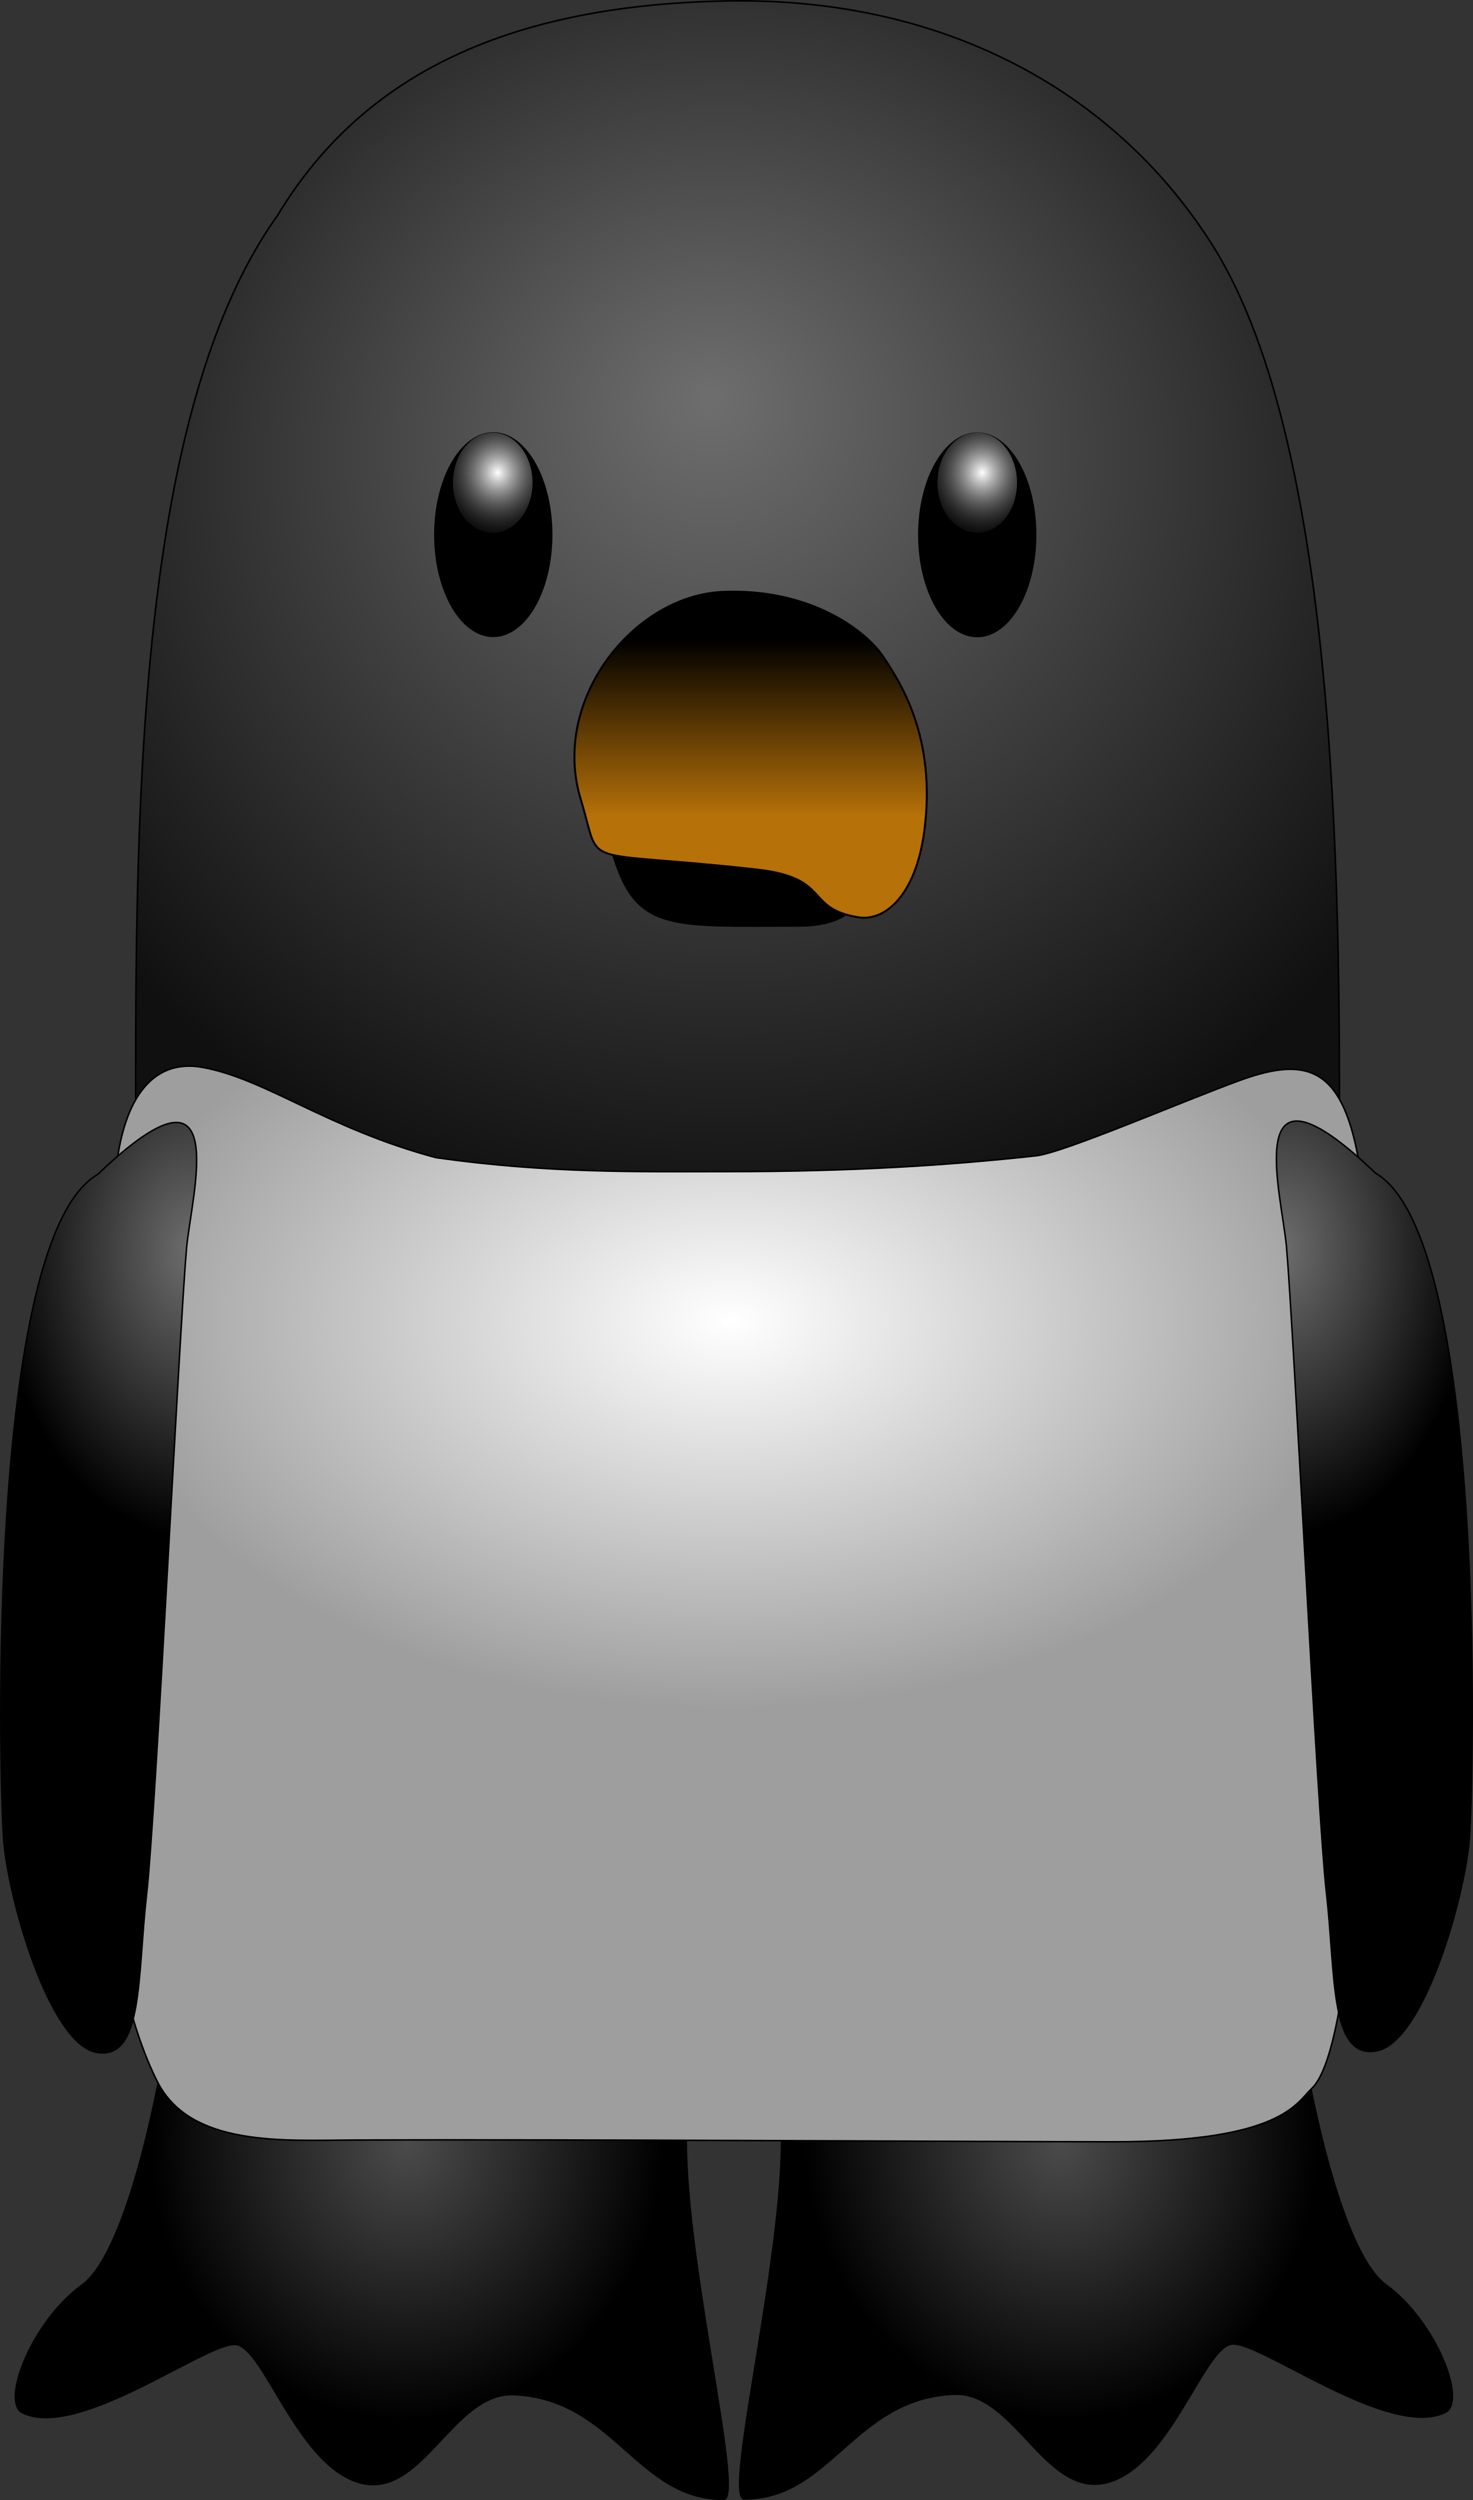 <?xml version="1.0" encoding="UTF-8" standalone="no"?>
<!-- Created with Inkscape (http://www.inkscape.org/) -->

<svg
   xmlns:dc="http://purl.org/dc/elements/1.1/"
   xmlns:cc="http://creativecommons.org/ns#"
   xmlns:rdf="http://www.w3.org/1999/02/22-rdf-syntax-ns#"
   xmlns:svg="http://www.w3.org/2000/svg"
   xmlns="http://www.w3.org/2000/svg"
   xmlns:xlink="http://www.w3.org/1999/xlink"
   xmlns:sodipodi="http://sodipodi.sourceforge.net/DTD/sodipodi-0.dtd"
   xmlns:inkscape="http://www.inkscape.org/namespaces/inkscape"
   id="svg3944"
   version="1.1"
   inkscape:version="0.48.4 r9939"
   width="915.449"
   height="1553.059"
   sodipodi:docname="penguinLogo2.svg"
   inkscape:export-filename="/home/stega/Pictures/cupofcrypto/penguinLogo2.png"
   inkscape:export-xdpi="2.48"
   inkscape:export-ydpi="2.48">
  <rect width="100%" height="100%" fill="#333333" stroke="none"/>
  <defs
     id="defs3948">
    <linearGradient
       id="linearGradient3872">
      <stop
         id="stop3880"
         offset="0"
         style="stop-color:#d4b48a;stop-opacity:0.498;" />
      <stop
         style="stop-color:#e7e925;stop-opacity:0.606;"
         offset="0.5"
         id="stop3882" />
      <stop
         style="stop-color:#aa6915;stop-opacity:1;"
         offset="1"
         id="stop3876" />
    </linearGradient>
    <linearGradient
       id="linearGradient4131">
      <stop
         style="stop-color:#ffffff;stop-opacity:1;"
         offset="0"
         id="stop4133" />
      <stop
         style="stop-color:#000000;stop-opacity:0;"
         offset="1"
         id="stop4135" />
    </linearGradient>
    <linearGradient
       id="linearGradient3991">
      <stop
         style="stop-color:#b67109;stop-opacity:1;"
         offset="0"
         id="stop3993" />
      <stop
         id="stop4007"
         offset="1"
         style="stop-color:#000000;stop-opacity:1;" />
    </linearGradient>
    <linearGradient
       id="linearGradient3941">
      <stop
         style="stop-color:#6e6e6e;stop-opacity:1;"
         offset="0"
         id="stop3943" />
      <stop
         style="stop-color:#101010;stop-opacity:1;"
         offset="1"
         id="stop3945" />
    </linearGradient>
    <linearGradient
       id="linearGradient3897">
      <stop
         style="stop-color:#000000;stop-opacity:1;"
         offset="0"
         id="stop3899" />
      <stop
         style="stop-color:#000000;stop-opacity:1;"
         offset="1"
         id="stop3901" />
    </linearGradient>
    <linearGradient
       id="linearGradient3873">
      <stop
         style="stop-color:#ffffff;stop-opacity:1;"
         offset="0"
         id="stop3875" />
      <stop
         style="stop-color:#9e9e9e;stop-opacity:1;"
         offset="1"
         id="stop3877" />
    </linearGradient>
    <linearGradient
       id="linearGradient3829">
      <stop
         style="stop-color:#4b4b4b;stop-opacity:1;"
         offset="0"
         id="stop3831" />
      <stop
         style="stop-color:#000000;stop-opacity:1;"
         offset="1"
         id="stop3833" />
    </linearGradient>
    <linearGradient
       id="linearGradient3781">
      <stop
         style="stop-color:#6e6e6e;stop-opacity:1;"
         offset="0"
         id="stop3783" />
      <stop
         style="stop-color:#000000;stop-opacity:1;"
         offset="1"
         id="stop3785" />
    </linearGradient>
    <linearGradient
       inkscape:collect="always"
       xlink:href="#linearGradient3781"
       id="linearGradient3789"
       x1="1515.205"
       y1="2469.504"
       x2="1953.588"
       y2="2486.475"
       gradientUnits="userSpaceOnUse"
       gradientTransform="translate(52.686,3.314)" />
    <linearGradient
       inkscape:collect="always"
       xlink:href="#linearGradient3781-5"
       id="linearGradient3789-8"
       x1="1515.205"
       y1="2469.504"
       x2="1953.588"
       y2="2486.475"
       gradientUnits="userSpaceOnUse" />
    <linearGradient
       id="linearGradient3781-5">
      <stop
         style="stop-color:#000000;stop-opacity:1;"
         offset="0"
         id="stop3783-5" />
      <stop
         style="stop-color:#ffffff;stop-opacity:1;"
         offset="1"
         id="stop3785-6" />
    </linearGradient>
    <linearGradient
       gradientTransform="matrix(-1,0,0,1,3919.398,0.469)"
       y2="2486.475"
       x2="1953.588"
       y1="2469.504"
       x1="1515.205"
       gradientUnits="userSpaceOnUse"
       id="linearGradient3806"
       xlink:href="#linearGradient3781-5"
       inkscape:collect="always" />
    <radialGradient
       inkscape:collect="always"
       xlink:href="#linearGradient3829"
       id="radialGradient3837"
       cx="1765.147"
       cy="2877.894"
       fx="1765.147"
       fy="2877.894"
       r="221.981"
       gradientTransform="matrix(-0.077,0.772,-0.715,-0.071,3991.359,1622.446)"
       gradientUnits="userSpaceOnUse" />
    <radialGradient
       inkscape:collect="always"
       xlink:href="#linearGradient3829-9"
       id="radialGradient3837-6"
       cx="1765.147"
       cy="2877.894"
       fx="1765.147"
       fy="2877.894"
       r="221.981"
       gradientTransform="matrix(-0.077,0.772,-0.715,-0.071,3962.815,1761.902)"
       gradientUnits="userSpaceOnUse" />
    <linearGradient
       id="linearGradient3829-9">
      <stop
         style="stop-color:#4b4b4b;stop-opacity:1;"
         offset="0"
         id="stop3831-6" />
      <stop
         style="stop-color:#000000;stop-opacity:1;"
         offset="1"
         id="stop3833-1" />
    </linearGradient>
    <radialGradient
       r="221.981"
       fy="2877.894"
       fx="1765.147"
       cy="2877.894"
       cx="1765.147"
       gradientTransform="matrix(0.077,0.772,0.715,-0.071,10.193,1622.186)"
       gradientUnits="userSpaceOnUse"
       id="radialGradient3854"
       xlink:href="#linearGradient3829-9"
       inkscape:collect="always" />
    <radialGradient
       inkscape:collect="always"
       xlink:href="#linearGradient3873"
       id="radialGradient3895"
       cx="1954.24"
       cy="2091.608"
       fx="1954.24"
       fy="2091.608"
       r="471.16"
       gradientTransform="matrix(0.826,0,0,0.511,384.146,1201.557)"
       gradientUnits="userSpaceOnUse" />
    <radialGradient
       inkscape:collect="always"
       xlink:href="#linearGradient3897-0"
       id="radialGradient3905-8"
       cx="1801.708"
       cy="1748.766"
       fx="1801.708"
       fy="1748.766"
       r="36.77"
       gradientTransform="matrix(2.201,-2.8676486e-7,4.0622719e-7,3.118,-2163.357,-3703.042)"
       gradientUnits="userSpaceOnUse" />
    <linearGradient
       id="linearGradient3897-0">
      <stop
         style="stop-color:#000000;stop-opacity:1;"
         offset="0"
         id="stop3899-5" />
      <stop
         style="stop-color:#ffffff;stop-opacity:0;"
         offset="1"
         id="stop3901-3" />
    </linearGradient>
    <radialGradient
       inkscape:collect="always"
       xlink:href="#linearGradient3941"
       id="radialGradient3947"
       cx="1943.398"
       cy="1769.764"
       fx="1932.596"
       fy="1708.543"
       r="386.277"
       gradientTransform="matrix(1.249,0,0,1.166,-428.265,-295.999)"
       gradientUnits="userSpaceOnUse" />
    <linearGradient
       inkscape:collect="always"
       xlink:href="#linearGradient3781-9"
       id="linearGradient3789-1"
       x1="1515.205"
       y1="2469.504"
       x2="1953.588"
       y2="2486.475"
       gradientUnits="userSpaceOnUse"
       gradientTransform="translate(-13.314,3.314)" />
    <linearGradient
       id="linearGradient3781-9">
      <stop
         style="stop-color:#000000;stop-opacity:1;"
         offset="0"
         id="stop3783-4" />
      <stop
         style="stop-color:#ffffff;stop-opacity:1;"
         offset="1"
         id="stop3785-7" />
    </linearGradient>
    <linearGradient
       y2="2486.475"
       x2="1953.588"
       y1="2469.504"
       x1="1515.205"
       gradientTransform="matrix(-1,0,0,1,3953.622,6.134)"
       gradientUnits="userSpaceOnUse"
       id="linearGradient3964"
       xlink:href="#linearGradient3781-9"
       inkscape:collect="always" />
    <linearGradient
       inkscape:collect="always"
       xlink:href="#linearGradient3991"
       id="linearGradient4005"
       x1="2031.136"
       y1="1947.108"
       x2="2031.136"
       y2="1857.443"
       gradientUnits="userSpaceOnUse"
       gradientTransform="matrix(1.228,0,0,1.227,-497.322,-432.182)" />
    <linearGradient
       inkscape:collect="always"
       xlink:href="#linearGradient3991-1"
       id="linearGradient4005-6"
       x1="2010.061"
       y1="1981.263"
       x2="2010.061"
       y2="1904.037"
       gradientUnits="userSpaceOnUse"
       gradientTransform="translate(-20,0)" />
    <linearGradient
       id="linearGradient3991-1">
      <stop
         style="stop-color:#000000;stop-opacity:1;"
         offset="0"
         id="stop3993-0" />
      <stop
         id="stop4007-5"
         offset="1"
         style="stop-color:#b77309;stop-opacity:1;" />
    </linearGradient>
    <linearGradient
       y2="1982.964"
       x2="2011.194"
       y1="1945.296"
       x1="2015.723"
       gradientTransform="matrix(0.883,0,0,1.001,215.628,43.773)"
       gradientUnits="userSpaceOnUse"
       id="linearGradient4024-8"
       xlink:href="#linearGradient3991-1-8"
       inkscape:collect="always" />
    <linearGradient
       id="linearGradient3991-1-8">
      <stop
         style="stop-color:#000000;stop-opacity:1;"
         offset="0"
         id="stop3993-0-7" />
      <stop
         id="stop4007-5-6"
         offset="1"
         style="stop-color:#b77309;stop-opacity:1;" />
    </linearGradient>
    <radialGradient
       inkscape:collect="always"
       xlink:href="#linearGradient4131"
       id="radialGradient4137"
       cx="2489.127"
       cy="1693.613"
       fx="2489.127"
       fy="1693.613"
       r="24.042"
       gradientTransform="matrix(1.801,1.0876618e-7,-1.520476e-7,1.501,-1992.349,-849.674)"
       gradientUnits="userSpaceOnUse" />
    <radialGradient
       inkscape:collect="always"
       xlink:href="#linearGradient4131-8"
       id="radialGradient4137-2"
       cx="2489.127"
       cy="1693.613"
       fx="2489.127"
       fy="1693.613"
       r="24.042"
       gradientTransform="matrix(1.801,1.0876618e-7,-1.520476e-7,1.501,-1992.349,-849.674)"
       gradientUnits="userSpaceOnUse" />
    <linearGradient
       id="linearGradient4131-8">
      <stop
         style="stop-color:#ffffff;stop-opacity:1;"
         offset="0"
         id="stop4133-2" />
      <stop
         style="stop-color:#000000;stop-opacity:0;"
         offset="1"
         id="stop4135-4" />
    </linearGradient>
    <radialGradient
       r="24.042"
       fy="1693.613"
       fx="2489.127"
       cy="1693.613"
       cx="2489.127"
       gradientTransform="matrix(1.801,1.0876618e-7,-1.520476e-7,1.501,-1992.349,-849.674)"
       gradientUnits="userSpaceOnUse"
       id="radialGradient4154"
       xlink:href="#linearGradient4131-8"
       inkscape:collect="always" />
    <linearGradient
       inkscape:collect="always"
       xlink:href="#linearGradient3872"
       id="linearGradient3878"
       x1="1626.346"
       y1="2072.621"
       x2="1705.542"
       y2="2072.621"
       gradientUnits="userSpaceOnUse" />
    <radialGradient
       inkscape:collect="always"
       xlink:href="#linearGradient3941"
       id="radialGradient3111"
       gradientUnits="userSpaceOnUse"
       gradientTransform="matrix(1.249,0,0,1.166,-428.265,-295.999)"
       cx="1943.398"
       cy="1769.764"
       fx="1932.596"
       fy="1708.543"
       r="386.277" />
    <radialGradient
       inkscape:collect="always"
       xlink:href="#linearGradient3829"
       id="radialGradient3113"
       gradientUnits="userSpaceOnUse"
       gradientTransform="matrix(-0.077,0.772,-0.715,-0.071,3991.359,1622.446)"
       cx="1765.147"
       cy="2877.894"
       fx="1765.147"
       fy="2877.894"
       r="221.981" />
    <radialGradient
       inkscape:collect="always"
       xlink:href="#linearGradient3829-9"
       id="radialGradient3115"
       gradientUnits="userSpaceOnUse"
       gradientTransform="matrix(0.077,0.772,0.715,-0.071,10.193,1622.186)"
       cx="1765.147"
       cy="2877.894"
       fx="1765.147"
       fy="2877.894"
       r="221.981" />
    <radialGradient
       inkscape:collect="always"
       xlink:href="#linearGradient4131"
       id="radialGradient3117"
       gradientUnits="userSpaceOnUse"
       gradientTransform="matrix(1.801,1.0876618e-7,-1.520476e-7,1.501,-1992.349,-849.674)"
       cx="2489.127"
       cy="1693.613"
       fx="2489.127"
       fy="1693.613"
       r="24.042" />
    <radialGradient
       inkscape:collect="always"
       xlink:href="#linearGradient4131-8"
       id="radialGradient3119"
       gradientUnits="userSpaceOnUse"
       gradientTransform="matrix(1.801,1.0876618e-7,-1.520476e-7,1.501,-1992.349,-849.674)"
       cx="2489.127"
       cy="1693.613"
       fx="2489.127"
       fy="1693.613"
       r="24.042" />
    <radialGradient
       inkscape:collect="always"
       xlink:href="#linearGradient3873"
       id="radialGradient3121"
       gradientUnits="userSpaceOnUse"
       gradientTransform="matrix(0.826,0,0,0.511,384.146,1201.557)"
       cx="1954.24"
       cy="2091.608"
       fx="1954.24"
       fy="2091.608"
       r="471.16" />
    <linearGradient
       inkscape:collect="always"
       xlink:href="#linearGradient3991"
       id="linearGradient3123"
       gradientUnits="userSpaceOnUse"
       gradientTransform="matrix(1.228,0,0,1.227,-497.322,-432.182)"
       x1="2031.136"
       y1="1947.108"
       x2="2031.136"
       y2="1857.443" />
    <linearGradient
       inkscape:collect="always"
       xlink:href="#linearGradient3781"
       id="linearGradient3125"
       gradientUnits="userSpaceOnUse"
       gradientTransform="translate(52.686,3.314)"
       x1="1515.205"
       y1="2469.504"
       x2="1953.588"
       y2="2486.475" />
    <linearGradient
       inkscape:collect="always"
       xlink:href="#linearGradient3781-9"
       id="linearGradient3127"
       gradientUnits="userSpaceOnUse"
       gradientTransform="matrix(-1,0,0,1,3953.622,6.134)"
       x1="1515.205"
       y1="2469.504"
       x2="1953.588"
       y2="2486.475" />
    <linearGradient
       inkscape:collect="always"
       xlink:href="#linearGradient3781-9"
       id="linearGradient3130"
       gradientUnits="userSpaceOnUse"
       gradientTransform="matrix(-1,0,0,1,3953.622,6.134)"
       x1="1515.205"
       y1="2469.504"
       x2="1953.588"
       y2="2486.475" />
    <linearGradient
       inkscape:collect="always"
       xlink:href="#linearGradient3781"
       id="linearGradient3133"
       gradientUnits="userSpaceOnUse"
       gradientTransform="translate(52.686,3.314)"
       x1="1515.205"
       y1="2469.504"
       x2="1953.588"
       y2="2486.475" />
    <linearGradient
       inkscape:collect="always"
       xlink:href="#linearGradient3991"
       id="linearGradient3136"
       gradientUnits="userSpaceOnUse"
       gradientTransform="matrix(1.228,0,0,1.227,-497.322,-432.182)"
       x1="2031.136"
       y1="1947.108"
       x2="2031.136"
       y2="1857.443" />
    <radialGradient
       inkscape:collect="always"
       xlink:href="#linearGradient3873"
       id="radialGradient3140"
       gradientUnits="userSpaceOnUse"
       gradientTransform="matrix(0.826,0,0,0.511,384.146,1201.557)"
       cx="1954.24"
       cy="2091.608"
       fx="1954.24"
       fy="2091.608"
       r="471.16" />
    <radialGradient
       inkscape:collect="always"
       xlink:href="#linearGradient3829-9"
       id="radialGradient3147"
       gradientUnits="userSpaceOnUse"
       gradientTransform="matrix(0.077,0.772,0.715,-0.071,10.193,1622.186)"
       cx="1765.147"
       cy="2877.894"
       fx="1765.147"
       fy="2877.894"
       r="221.981" />
    <radialGradient
       inkscape:collect="always"
       xlink:href="#linearGradient3829"
       id="radialGradient3150"
       gradientUnits="userSpaceOnUse"
       gradientTransform="matrix(-0.077,0.772,-0.715,-0.071,3991.359,1622.446)"
       cx="1765.147"
       cy="2877.894"
       fx="1765.147"
       fy="2877.894"
       r="221.981" />
    <radialGradient
       inkscape:collect="always"
       xlink:href="#linearGradient3941"
       id="radialGradient3153"
       gradientUnits="userSpaceOnUse"
       gradientTransform="matrix(1.249,0,0,1.166,-428.265,-295.999)"
       cx="1943.398"
       cy="1769.764"
       fx="1932.596"
       fy="1708.543"
       r="386.277" />
    <radialGradient
       inkscape:collect="always"
       xlink:href="#linearGradient3941"
       id="radialGradient3169"
       gradientUnits="userSpaceOnUse"
       gradientTransform="matrix(1.249,0,0,1.166,-428.265,-295.999)"
       cx="1943.398"
       cy="1769.764"
       fx="1932.596"
       fy="1708.543"
       r="386.277" />
    <radialGradient
       inkscape:collect="always"
       xlink:href="#linearGradient3829"
       id="radialGradient3171"
       gradientUnits="userSpaceOnUse"
       gradientTransform="matrix(-0.077,0.772,-0.715,-0.071,3991.359,1622.446)"
       cx="1765.147"
       cy="2877.894"
       fx="1765.147"
       fy="2877.894"
       r="221.981" />
    <radialGradient
       inkscape:collect="always"
       xlink:href="#linearGradient3829-9"
       id="radialGradient3173"
       gradientUnits="userSpaceOnUse"
       gradientTransform="matrix(0.077,0.772,0.715,-0.071,10.193,1622.186)"
       cx="1765.147"
       cy="2877.894"
       fx="1765.147"
       fy="2877.894"
       r="221.981" />
    <radialGradient
       inkscape:collect="always"
       xlink:href="#linearGradient4131"
       id="radialGradient3175"
       gradientUnits="userSpaceOnUse"
       gradientTransform="matrix(1.801,1.0876618e-7,-1.520476e-7,1.501,-1992.349,-849.674)"
       cx="2489.127"
       cy="1693.613"
       fx="2489.127"
       fy="1693.613"
       r="24.042" />
    <radialGradient
       inkscape:collect="always"
       xlink:href="#linearGradient4131-8"
       id="radialGradient3177"
       gradientUnits="userSpaceOnUse"
       gradientTransform="matrix(1.801,1.0876618e-7,-1.520476e-7,1.501,-1992.349,-849.674)"
       cx="2489.127"
       cy="1693.613"
       fx="2489.127"
       fy="1693.613"
       r="24.042" />
    <radialGradient
       inkscape:collect="always"
       xlink:href="#linearGradient3873"
       id="radialGradient3179"
       gradientUnits="userSpaceOnUse"
       gradientTransform="matrix(0.826,0,0,0.511,384.146,1201.557)"
       cx="1954.24"
       cy="2091.608"
       fx="1954.24"
       fy="2091.608"
       r="471.16" />
    <linearGradient
       inkscape:collect="always"
       xlink:href="#linearGradient3991"
       id="linearGradient3181"
       gradientUnits="userSpaceOnUse"
       gradientTransform="matrix(1.228,0,0,1.227,-497.322,-432.182)"
       x1="2031.136"
       y1="1947.108"
       x2="2031.136"
       y2="1857.443" />
    <linearGradient
       inkscape:collect="always"
       xlink:href="#linearGradient3781"
       id="linearGradient3183"
       gradientUnits="userSpaceOnUse"
       gradientTransform="translate(52.686,3.314)"
       x1="1515.205"
       y1="2469.504"
       x2="1953.588"
       y2="2486.475" />
    <linearGradient
       inkscape:collect="always"
       xlink:href="#linearGradient3781-9"
       id="linearGradient3185"
       gradientUnits="userSpaceOnUse"
       gradientTransform="matrix(-1,0,0,1,3953.622,6.134)"
       x1="1515.205"
       y1="2469.504"
       x2="1953.588"
       y2="2486.475" />
    <radialGradient
       inkscape:collect="always"
       xlink:href="#linearGradient3941"
       id="radialGradient3139"
       gradientUnits="userSpaceOnUse"
       gradientTransform="matrix(1.249,0,0,1.166,-428.265,-295.999)"
       cx="1943.398"
       cy="1769.764"
       fx="1932.596"
       fy="1708.543"
       r="386.277" />
    <radialGradient
       inkscape:collect="always"
       xlink:href="#linearGradient3829"
       id="radialGradient3141"
       gradientUnits="userSpaceOnUse"
       gradientTransform="matrix(-0.077,0.772,-0.715,-0.071,3991.359,1622.446)"
       cx="1765.147"
       cy="2877.894"
       fx="1765.147"
       fy="2877.894"
       r="221.981" />
    <radialGradient
       inkscape:collect="always"
       xlink:href="#linearGradient3829-9"
       id="radialGradient3143"
       gradientUnits="userSpaceOnUse"
       gradientTransform="matrix(0.077,0.772,0.715,-0.071,10.193,1622.186)"
       cx="1765.147"
       cy="2877.894"
       fx="1765.147"
       fy="2877.894"
       r="221.981" />
    <radialGradient
       inkscape:collect="always"
       xlink:href="#linearGradient3873"
       id="radialGradient3151"
       gradientUnits="userSpaceOnUse"
       gradientTransform="matrix(0.826,0,0,0.511,384.146,1201.557)"
       cx="1954.24"
       cy="2091.608"
       fx="1954.24"
       fy="2091.608"
       r="471.16" />
    <linearGradient
       inkscape:collect="always"
       xlink:href="#linearGradient3991"
       id="linearGradient3153"
       gradientUnits="userSpaceOnUse"
       gradientTransform="matrix(1.228,0,0,1.227,-497.322,-432.182)"
       x1="2031.136"
       y1="1947.108"
       x2="2031.136"
       y2="1857.443" />
    <linearGradient
       inkscape:collect="always"
       xlink:href="#linearGradient3781"
       id="linearGradient3155"
       gradientUnits="userSpaceOnUse"
       gradientTransform="translate(52.686,3.314)"
       x1="1515.205"
       y1="2469.504"
       x2="1953.588"
       y2="2486.475" />
    <linearGradient
       inkscape:collect="always"
       xlink:href="#linearGradient3781-9"
       id="linearGradient3157"
       gradientUnits="userSpaceOnUse"
       gradientTransform="matrix(-1,0,0,1,3953.622,6.134)"
       x1="1515.205"
       y1="2469.504"
       x2="1953.588"
       y2="2486.475" />
    <radialGradient
       inkscape:collect="always"
       xlink:href="#linearGradient3781"
       id="radialGradient3954"
       cx="1183.285"
       cy="2233.177"
       fx="1183.285"
       fy="2233.177"
       r="67.266"
       gradientTransform="matrix(1.929,0,0,2.803,-1070.296,-4178.464)"
       gradientUnits="userSpaceOnUse" />
    <radialGradient
       inkscape:collect="always"
       xlink:href="#linearGradient4131"
       id="radialGradient3976"
       gradientUnits="userSpaceOnUse"
       gradientTransform="matrix(1.801,1.0876618e-7,-1.520476e-7,1.501,-1992.349,-849.674)"
       cx="2489.127"
       cy="1693.613"
       fx="2489.127"
       fy="1693.613"
       r="24.042" />
    <radialGradient
       inkscape:collect="always"
       xlink:href="#linearGradient4131-8"
       id="radialGradient3978"
       gradientUnits="userSpaceOnUse"
       gradientTransform="matrix(1.801,1.0876618e-7,-1.520476e-7,1.501,-1992.349,-849.674)"
       cx="2489.127"
       cy="1693.613"
       fx="2489.127"
       fy="1693.613"
       r="24.042" />
    <radialGradient
       inkscape:collect="always"
       xlink:href="#linearGradient3781"
       id="radialGradient3992"
       gradientUnits="userSpaceOnUse"
       gradientTransform="matrix(1.815,0,0,2.637,-482.222,-3662.465)"
       cx="1183.285"
       cy="2233.177"
       fx="1183.285"
       fy="2233.177"
       r="67.266" />
    <linearGradient
       inkscape:collect="always"
       xlink:href="#linearGradient3991"
       id="linearGradient3995"
       gradientUnits="userSpaceOnUse"
       gradientTransform="matrix(1.228,0,0,1.227,-496.476,-432.475)"
       x1="2031.136"
       y1="1947.108"
       x2="2031.136"
       y2="1857.443" />
    <radialGradient
       inkscape:collect="always"
       xlink:href="#linearGradient3873"
       id="radialGradient3999"
       gradientUnits="userSpaceOnUse"
       gradientTransform="matrix(0.826,0,0,0.511,384.992,1201.264)"
       cx="1954.24"
       cy="2091.608"
       fx="1954.24"
       fy="2091.608"
       r="471.16" />
    <radialGradient
       inkscape:collect="always"
       xlink:href="#linearGradient3829-9"
       id="radialGradient4006"
       gradientUnits="userSpaceOnUse"
       gradientTransform="matrix(0.077,0.772,0.715,-0.071,11.039,1621.893)"
       cx="1765.147"
       cy="2877.894"
       fx="1765.147"
       fy="2877.894"
       r="221.981" />
    <radialGradient
       inkscape:collect="always"
       xlink:href="#linearGradient3829"
       id="radialGradient4009"
       gradientUnits="userSpaceOnUse"
       gradientTransform="matrix(-0.077,0.772,-0.715,-0.071,3992.205,1622.153)"
       cx="1765.147"
       cy="2877.894"
       fx="1765.147"
       fy="2877.894"
       r="221.981" />
    <radialGradient
       inkscape:collect="always"
       xlink:href="#linearGradient3941"
       id="radialGradient4012"
       gradientUnits="userSpaceOnUse"
       gradientTransform="matrix(1.249,0,0,1.166,-427.419,-296.292)"
       cx="1943.398"
       cy="1769.764"
       fx="1932.596"
       fy="1708.543"
       r="386.277" />
    <radialGradient
       inkscape:collect="always"
       xlink:href="#linearGradient3781-0"
       id="radialGradient3992-8"
       gradientUnits="userSpaceOnUse"
       gradientTransform="matrix(1.815,0,0,2.637,-482.222,-3662.465)"
       cx="1183.285"
       cy="2233.177"
       fx="1183.285"
       fy="2233.177"
       r="67.266" />
    <linearGradient
       id="linearGradient3781-0">
      <stop
         style="stop-color:#6e6e6e;stop-opacity:1;"
         offset="0"
         id="stop3783-2" />
      <stop
         style="stop-color:#000000;stop-opacity:1;"
         offset="1"
         id="stop3785-4" />
    </linearGradient>
    <radialGradient
       inkscape:collect="always"
       xlink:href="#linearGradient3781-1"
       id="radialGradient3992-6"
       gradientUnits="userSpaceOnUse"
       gradientTransform="matrix(1.815,0,0,2.637,-482.222,-3662.465)"
       cx="1183.285"
       cy="2233.177"
       fx="1183.285"
       fy="2233.177"
       r="67.266" />
    <linearGradient
       id="linearGradient3781-1">
      <stop
         style="stop-color:#6e6e6e;stop-opacity:1;"
         offset="0"
         id="stop3783-47" />
      <stop
         style="stop-color:#000000;stop-opacity:1;"
         offset="1"
         id="stop3785-70" />
    </linearGradient>
    <radialGradient
       r="67.266"
       fy="2233.177"
       fx="1183.285"
       cy="2233.177"
       cx="1183.285"
       gradientTransform="matrix(-1.815,0,0,2.637,4482.185,-3660.98)"
       gradientUnits="userSpaceOnUse"
       id="radialGradient4063"
       xlink:href="#linearGradient3781-1"
       inkscape:collect="always" />
    <radialGradient
       inkscape:collect="always"
       xlink:href="#linearGradient3781-8"
       id="radialGradient3216-6"
       gradientUnits="userSpaceOnUse"
       gradientTransform="matrix(1.815,0,0,2.637,-484.203,-3662.465)"
       cx="1183.285"
       cy="2233.177"
       fx="1183.285"
       fy="2233.177"
       r="67.266" />
    <linearGradient
       id="linearGradient3781-8">
      <stop
         style="stop-color:#6e6e6e;stop-opacity:1;"
         offset="0"
         id="stop3783-0" />
      <stop
         style="stop-color:#000000;stop-opacity:1;"
         offset="1"
         id="stop3785-1" />
    </linearGradient>
    <radialGradient
       inkscape:collect="always"
       xlink:href="#linearGradient3941"
       id="radialGradient3388"
       gradientUnits="userSpaceOnUse"
       gradientTransform="matrix(1.249,0,0,1.166,-429.4,-296.292)"
       cx="1943.398"
       cy="1769.764"
       fx="1932.596"
       fy="1708.543"
       r="386.277" />
    <radialGradient
       inkscape:collect="always"
       xlink:href="#linearGradient3829"
       id="radialGradient3390"
       gradientUnits="userSpaceOnUse"
       gradientTransform="matrix(-0.077,0.772,-0.715,-0.071,3990.224,1622.153)"
       cx="1765.147"
       cy="2877.894"
       fx="1765.147"
       fy="2877.894"
       r="221.981" />
    <radialGradient
       inkscape:collect="always"
       xlink:href="#linearGradient3829-9"
       id="radialGradient3392"
       gradientUnits="userSpaceOnUse"
       gradientTransform="matrix(0.077,0.772,0.715,-0.071,9.058,1621.893)"
       cx="1765.147"
       cy="2877.894"
       fx="1765.147"
       fy="2877.894"
       r="221.981" />
    <radialGradient
       inkscape:collect="always"
       xlink:href="#linearGradient4131"
       id="radialGradient3394"
       gradientUnits="userSpaceOnUse"
       gradientTransform="matrix(1.801,1.0876618e-7,-1.520476e-7,1.501,-1992.349,-849.674)"
       cx="2489.127"
       cy="1693.613"
       fx="2489.127"
       fy="1693.613"
       r="24.042" />
    <radialGradient
       inkscape:collect="always"
       xlink:href="#linearGradient4131-8"
       id="radialGradient3396"
       gradientUnits="userSpaceOnUse"
       gradientTransform="matrix(1.801,1.0876618e-7,-1.520476e-7,1.501,-1992.349,-849.674)"
       cx="2489.127"
       cy="1693.613"
       fx="2489.127"
       fy="1693.613"
       r="24.042" />
    <radialGradient
       inkscape:collect="always"
       xlink:href="#linearGradient3873"
       id="radialGradient3398"
       gradientUnits="userSpaceOnUse"
       gradientTransform="matrix(0.826,0,0,0.511,383.011,1201.264)"
       cx="1954.24"
       cy="2091.608"
       fx="1954.24"
       fy="2091.608"
       r="471.16" />
    <linearGradient
       inkscape:collect="always"
       xlink:href="#linearGradient3991"
       id="linearGradient3400"
       gradientUnits="userSpaceOnUse"
       gradientTransform="matrix(1.228,0,0,1.227,-498.458,-432.476)"
       x1="2031.136"
       y1="1947.108"
       x2="2031.136"
       y2="1857.443" />
    <radialGradient
       inkscape:collect="always"
       xlink:href="#linearGradient3781"
       id="radialGradient3402"
       gradientUnits="userSpaceOnUse"
       gradientTransform="matrix(1.815,0,0,2.637,-484.203,-3662.465)"
       cx="1183.285"
       cy="2233.177"
       fx="1183.285"
       fy="2233.177"
       r="67.266" />
    <radialGradient
       inkscape:collect="always"
       xlink:href="#linearGradient3781-8"
       id="radialGradient3404"
       gradientUnits="userSpaceOnUse"
       gradientTransform="matrix(-1.815,0,0,2.637,4486.722,-3663.349)"
       cx="1183.285"
       cy="2233.177"
       fx="1183.285"
       fy="2233.177"
       r="67.266" />
  </defs>
  <sodipodi:namedview
     pagecolor="#ffffff"
     bordercolor="#666666"
     borderopacity="1"
     objecttolerance="10"
     gridtolerance="10"
     guidetolerance="10"
     inkscape:pageopacity="0"
     inkscape:pageshadow="2"
     inkscape:window-width="1920"
     inkscape:window-height="1004"
     id="namedview3946"
     showgrid="false"
     showborder="false"
     inkscape:zoom="0.3535534"
     inkscape:cx="97.234917"
     inkscape:cy="627.25845"
     inkscape:window-x="-7"
     inkscape:window-y="-10"
     inkscape:window-maximized="1"
     inkscape:current-layer="layer6"
     showguides="true"
     inkscape:guide-bbox="true"
     inkscape:snap-to-guides="false"
     fit-margin-top="0"
     fit-margin-left="0"
     fit-margin-right="0"
     fit-margin-bottom="0">
    <sodipodi:guide
       orientation="0,1"
       position="-1269.144,679.259"
       id="guide3825" />
    <sodipodi:guide
       orientation="1,0"
       position="897.432,1838.914"
       id="guide3827" />
    <sodipodi:guide
       orientation="1,0"
       position="524.079,1247.773"
       id="guide3999" />
    <sodipodi:guide
       orientation="1,0"
       position="1273.612,1762.546"
       id="guide4001" />
    <sodipodi:guide
       orientation="0,1"
       position="-162.266,1140.531"
       id="guide4113" />
    <sodipodi:guide
       orientation="1,0"
       position="709.734,1034.531"
       id="guide4115" />
    <sodipodi:guide
       orientation="1,0"
       position="1085.734,1172.531"
       id="guide4117" />
    <sodipodi:guide
       orientation="0,1"
       position="-170.677,278.614"
       id="guide4576" />
    <sodipodi:guide
       orientation="0,1"
       position="139.036,132.95"
       id="guide3304" />
  </sodipodi:namedview>
  <g
     inkscape:groupmode="layer"
     id="layer1"
     inkscape:label="sketch"
     style="opacity:0.39;display:inline"
     transform="translate(-1102.266,-1303.472)" />
  <g
     inkscape:groupmode="layer"
     id="layer4"
     inkscape:label="head"
     style="display:inline"
     transform="translate(-1102.266,-1303.472)" />
  <g
     inkscape:groupmode="layer"
     id="layer8"
     inkscape:label="leg1"
     style="display:inline"
     transform="translate(-1102.266,-1303.472)" />
  <g
     inkscape:groupmode="layer"
     id="layer11"
     inkscape:label="eye1"
     style="display:inline"
     transform="translate(-1102.266,-1303.472)" />
  <g
     inkscape:groupmode="layer"
     id="layer5"
     inkscape:label="body"
     style="display:inline"
     transform="translate(-1102.266,-1303.472)" />
  <g
     inkscape:groupmode="layer"
     id="layer7"
     inkscape:label="arm2"
     style="display:none"
     transform="translate(-1102.266,-1303.472)">
    <path
       style="fill:none;stroke:#000000;stroke-width:1px;stroke-linecap:butt;stroke-linejoin:miter;stroke-opacity:1"
       d="m 2330.624,2177.273 c 28.284,-22.627 76.368,42.426 98.995,121.622 22.627,79.196 90.51,305.47 67.882,319.612 -22.628,14.142 -113.137,-31.113 -132.936,-84.853 -19.799,-53.74 -189.505,-345.068 -33.941,-356.382 z"
       id="path3808"
       inkscape:connector-curvature="0" />
  </g>
  <g
     inkscape:groupmode="layer"
     id="layer9"
     inkscape:label="leg2"
     style="display:none"
     transform="translate(-1102.266,-1303.472)">
    <path
       style="fill:none;stroke:#000000;stroke-width:1px;stroke-linecap:butt;stroke-linejoin:miter;stroke-opacity:1"
       d="m 2076.066,2909.835 c -42.426,16.971 36.77,87.681 5.657,175.363 -31.113,87.681 2.828,65.054 31.113,42.426 28.284,-22.627 76.368,-84.853 130.108,-48.083 53.74,36.77 67.882,36.77 76.368,-5.657 8.485,-42.426 22.628,-50.912 62.225,-16.971 39.598,33.941 98.995,45.255 59.397,-5.657 -39.598,-50.912 -73.539,-169.706 -65.054,-189.505 8.485,-19.799 -299.813,48.083 -299.813,48.083 z"
       id="path3814"
       inkscape:connector-curvature="0" />
  </g>
  <g
     inkscape:groupmode="layer"
     id="layer12"
     inkscape:label="beak2"
     transform="translate(-1102.266,-1303.472)" />
  <g
     inkscape:groupmode="layer"
     id="layer10"
     inkscape:label="beak"
     style="display:inline"
     transform="translate(-1102.266,-1303.472)" />
  <g
     inkscape:groupmode="layer"
     id="layer3"
     inkscape:label="penguin"
     transform="translate(-1102.266,-1303.472)" />
  <g
     inkscape:groupmode="layer"
     id="layer2"
     inkscape:label="line"
     style="display:none"
     transform="translate(-1102.266,-1303.472)">
    <path
       style="fill:none;stroke:#000000;stroke-width:1px;stroke-linecap:butt;stroke-linejoin:miter;stroke-opacity:1"
       d="m 1640.304,1640.304 c 0,0 33.117,-98.53 123.747,-147.443 113.899,-61.471 268.557,-36.861 318.582,-26.329 50.025,10.532 147.661,79.104 176.405,173.772 34.644,114.098 50.025,163.24 71.089,289.62 21.063,126.38 55.291,247.494 55.291,247.494 0,0 113.215,363.342 115.848,384.405 2.355,18.84 -2.633,65.823 -21.063,63.19 -18.43,-2.633 0,60.557 -21.063,105.316 -21.063,44.76 -57.924,102.684 -71.089,126.38 -13.165,23.696 -7.899,118.481 28.962,155.342 36.861,36.861 76.354,86.886 36.861,81.62 -39.494,-5.266 -121.114,-47.392 -131.646,-36.861 0,0 2.633,60.557 -18.43,57.924 -21.063,-2.633 -76.354,-44.76 -121.114,-28.962 -35.807,12.638 -86.886,73.722 -100.051,63.19 -13.165,-10.532 -5.266,-76.354 7.899,-105.316 13.165,-28.962 15.363,-70.09 -15.797,-84.253 -28.962,-13.165 -115.848,-10.532 -123.747,21.063 -7.281,29.123 42.127,163.24 26.329,171.139 -15.797,7.899 -113.215,-65.823 -147.443,-55.291 -27.103,8.339 -43.012,71.477 -68.456,65.823 -23.696,-5.266 -55.291,-94.785 -100.051,-100.051 -37.439,-4.405 -115.848,39.494 -131.646,39.494 -15.797,0 39.494,-78.987 50.025,-97.418 10.532,-18.43 52.658,-105.317 39.494,-115.848 -13.165,-10.532 -63.19,-76.354 -81.62,-118.481 -18.43,-42.127 -47.392,-31.595 -68.456,-73.722 -15.307,-30.614 36.861,-421.266 47.392,-444.962 10.532,-23.696 36.861,-84.253 63.19,-89.519 26.329,-5.266 10.532,-416 60.557,-521.317 z"
       id="path3978"
       inkscape:connector-curvature="0"
       sodipodi:nodetypes="csssscsssssscsssssssssssssssssc" />
  </g>
  <g
     inkscape:groupmode="layer"
     id="layer6"
     inkscape:label="arm1"
     transform="translate(-1102.266,-1303.472)">
    <g
       id="g3374"
       transform="translate(-441.259,-146)"
       inkscape:export-xdpi="2.48"
       inkscape:export-ydpi="2.48"
       inkscape:export-filename="/home/stega/Pictures/cupofcrypto/penguinLogo2.png">
      <path
         sodipodi:nodetypes="csscssscc"
         inkscape:connector-curvature="0"
         id="path3799"
         d="m 1715.98,1583.353 c 50.22,-83.367 136.936,-130.451 278.358,-133.279 141.421,-2.828 245.882,60.968 303.269,152.576 78.864,125.892 79.53,411.202 78.024,587.176 -66.937,42.702 -107.622,8.243 -147.22,13.899 -28.555,4.079 -21.941,-5.532 -101.137,-5.532 -79.196,0 -251.419,5.837 -282.843,-1.414 -36.77,-8.485 -170.527,51.238 -216.475,-0.882 -0.249,-208.256 -5.605,-481.953 88.024,-612.543 z"
         style="fill:url(#radialGradient3388);fill-opacity:1;stroke:#000000;stroke-width:1px;stroke-linecap:butt;stroke-linejoin:miter;stroke-opacity:1;display:inline" />
      <path
         sodipodi:nodetypes="cssssssscc"
         inkscape:connector-curvature="0"
         id="path3811"
         d="m 1645.269,2724.831 c 0,0 -19.799,121.622 -50.912,144.25 -31.113,22.627 -50.5,72.602 -36.769,79.196 35.233,16.922 115.965,-45.255 132.936,-42.426 16.971,2.828 36.94,71.315 73.539,84.853 41.075,15.194 59.742,-55.524 98.995,-53.74 62.225,2.829 76.293,65.054 130.108,65.054 14.142,0 -28.284,-164.049 -22.628,-237.588 2.473,-32.154 -254.558,-118.794 -325.269,-39.598 z"
         style="fill:url(#radialGradient3390);fill-opacity:1;fill-rule:nonzero;stroke:#000000;stroke-width:1px;stroke-linecap:butt;stroke-linejoin:miter;stroke-opacity:1;display:inline" />
      <path
         sodipodi:nodetypes="csssssssc"
         inkscape:connector-curvature="0"
         id="path3811-0"
         d="m 2354.013,2724.571 c 0,0 19.799,121.622 50.912,144.25 31.113,22.627 50.5,72.602 36.77,79.196 -35.233,16.922 -115.966,-45.255 -132.936,-42.426 -16.971,2.828 -36.94,71.315 -73.539,84.853 -41.075,15.194 -59.742,-55.524 -98.995,-53.74 -62.225,2.829 -76.293,65.054 -130.108,65.054 -14.142,0 28.284,-164.049 22.628,-237.588 -2.473,-32.154 254.558,-118.794 325.269,-39.598 z"
         style="fill:url(#radialGradient3392);fill-opacity:1;fill-rule:nonzero;stroke:#000000;stroke-width:1px;stroke-linecap:butt;stroke-linejoin:miter;stroke-opacity:1;display:inline" />
      <path
         transform="translate(48.379,32.819)"
         d="m 1838.478,1748.766 c 0,35.147 -16.462,63.64 -36.77,63.64 -20.307,0 -36.77,-28.492 -36.77,-63.64 0,-35.147 16.462,-63.64 36.77,-63.64 20.307,0 36.77,28.492 36.77,63.64 z"
         sodipodi:ry="63.63961"
         sodipodi:rx="36.769554"
         sodipodi:cy="1748.7659"
         sodipodi:cx="1801.7081"
         id="path3822"
         style="fill:#000000;fill-opacity:1;display:inline"
         sodipodi:type="arc" />
      <path
         transform="translate(349.156,32.941)"
         d="m 1838.478,1748.766 c 0,35.147 -16.462,63.64 -36.77,63.64 -20.307,0 -36.77,-28.492 -36.77,-63.64 0,-35.147 16.462,-63.64 36.77,-63.64 20.307,0 36.77,28.492 36.77,63.64 z"
         sodipodi:ry="63.63961"
         sodipodi:rx="36.769554"
         sodipodi:cy="1748.7659"
         sodipodi:cx="1801.7081"
         id="path3822-7"
         style="fill:#000000;fill-opacity:1;display:inline"
         sodipodi:type="arc" />
      <path
         transform="matrix(1.029,0,0,1.333,-709.989,-512.976)"
         d="m 2511.643,1697.147 c 0,12.887 -10.764,23.334 -24.042,23.334 -13.278,0 -24.042,-10.447 -24.042,-23.334 0,-12.887 10.764,-23.334 24.042,-23.334 13.278,0 24.042,10.447 24.042,23.334 z"
         sodipodi:ry="23.334524"
         sodipodi:rx="24.04163"
         sodipodi:cy="1697.1471"
         sodipodi:cx="2487.6016"
         id="path4129"
         style="fill:url(#radialGradient3394);fill-opacity:1;fill-rule:nonzero;display:inline"
         sodipodi:type="arc" />
      <path
         transform="matrix(1.029,0,0,1.333,-408.883,-512.976)"
         d="m 2511.643,1697.147 c 0,12.887 -10.764,23.334 -24.042,23.334 -13.278,0 -24.042,-10.447 -24.042,-23.334 0,-12.887 10.764,-23.334 24.042,-23.334 13.278,0 24.042,10.447 24.042,23.334 z"
         sodipodi:ry="23.334524"
         sodipodi:rx="24.04163"
         sodipodi:cy="1697.1471"
         sodipodi:cx="2487.6016"
         id="path4129-6"
         style="fill:url(#radialGradient3396);fill-opacity:1;fill-rule:nonzero;display:inline"
         sodipodi:type="arc" />
      <path
         inkscape:transform-center-x="1.1189255e-05"
         inkscape:transform-center-y="148.71484"
         sodipodi:nodetypes="ssssssssscss"
         inkscape:connector-curvature="0"
         id="path3802"
         d="m 1615.6,2176.728 c -3.684,36.982 -43.309,429.311 25.756,565.887 20.51,40.558 78.25,36.408 122.841,36.216 127.105,-0.545 394.817,1.1 471.678,1.1 104.196,0 113.429,-24.239 122.841,-33.103 45.46,-42.81 33.635,-549.117 30.099,-571.327 -9.899,-62.191 -31.439,-70.542 -74.237,-55.067 -34.107,12.332 -109.843,45.099 -127.135,47.004 -54.005,5.948 -114.13,9.825 -191.62,9.825 -55.569,0 -110.973,1.233 -181.339,-8.667 -67.753,-18.154 -105.325,-48.69 -144.771,-56.034 -33.584,-6.253 -50.038,23.251 -54.114,64.166 z"
         style="fill:url(#radialGradient3398);fill-opacity:1;stroke:#000000;stroke-width:0.969px;stroke-linecap:butt;stroke-linejoin:miter;stroke-opacity:1;display:inline" />
      <path
         sodipodi:nodetypes="cssc"
         inkscape:connector-curvature="0"
         id="path3817-1-5"
         d="m 1922.466,1973.393 c 55.62,-0.756 122.679,-3.421 145.294,14.31 17.171,13.463 11.779,36.964 -27.935,36.964 -82.683,0 -102.719,4.382 -117.359,-51.274 z"
         style="fill:#000000;fill-opacity:1;stroke:#000000;stroke-width:0.975px;stroke-linecap:butt;stroke-linejoin:miter;stroke-opacity:1;display:inline" />
      <path
         sodipodi:nodetypes="sssssss"
         inkscape:connector-curvature="0"
         id="path3817"
         d="m 1904.468,1946.035 c -18.807,-61.304 32.489,-126.443 88.181,-128.88 54.405,-2.381 89.225,24.291 99.76,40.214 9.918,14.989 33.32,49.336 25.563,108.262 -5.266,39.998 -24.41,56.346 -41.034,53.648 -33.646,-5.459 -16.43,-24.497 -63.301,-29.701 -113.925,-12.649 -95.517,0.961 -109.17,-43.543 z"
         style="fill:url(#linearGradient3400);fill-opacity:1;stroke:#000000;stroke-width:1.227px;stroke-linecap:butt;stroke-linejoin:miter;stroke-opacity:1;display:inline" />
      <path
         sodipodi:nodetypes="cssssc"
         inkscape:connector-curvature="0"
         id="path3805"
         d="m 1604.187,2179.052 c 85.032,-81.379 58.165,12.525 55.251,46.063 -4.41,50.757 -19.194,352.657 -24.811,401.327 -5.815,50.385 -1.849,103.229 -31.125,97.906 -29.276,-5.323 -55.111,-95.562 -57.772,-132.822 -2.662,-37.26 -10.74,-372.552 58.457,-412.474 z"
         style="fill:url(#radialGradient3402);fill-opacity:1;stroke:#000000;stroke-width:0.941px;stroke-linecap:butt;stroke-linejoin:miter;stroke-opacity:1" />
      <path
         sodipodi:nodetypes="cssssc"
         inkscape:connector-curvature="0"
         id="path3805-5"
         d="m 2398.331,2178.167 c -85.032,-81.379 -58.165,12.525 -55.251,46.063 4.41,50.757 19.194,352.657 24.811,401.327 5.815,50.385 1.849,103.229 31.125,97.906 29.276,-5.323 55.111,-95.562 57.772,-132.822 2.662,-37.26 10.74,-372.552 -58.457,-412.474 z"
         style="fill:url(#radialGradient3404);fill-opacity:1;stroke:#000000;stroke-width:0.941px;stroke-linecap:butt;stroke-linejoin:miter;stroke-opacity:1" />
    </g>
  </g>
</svg>

